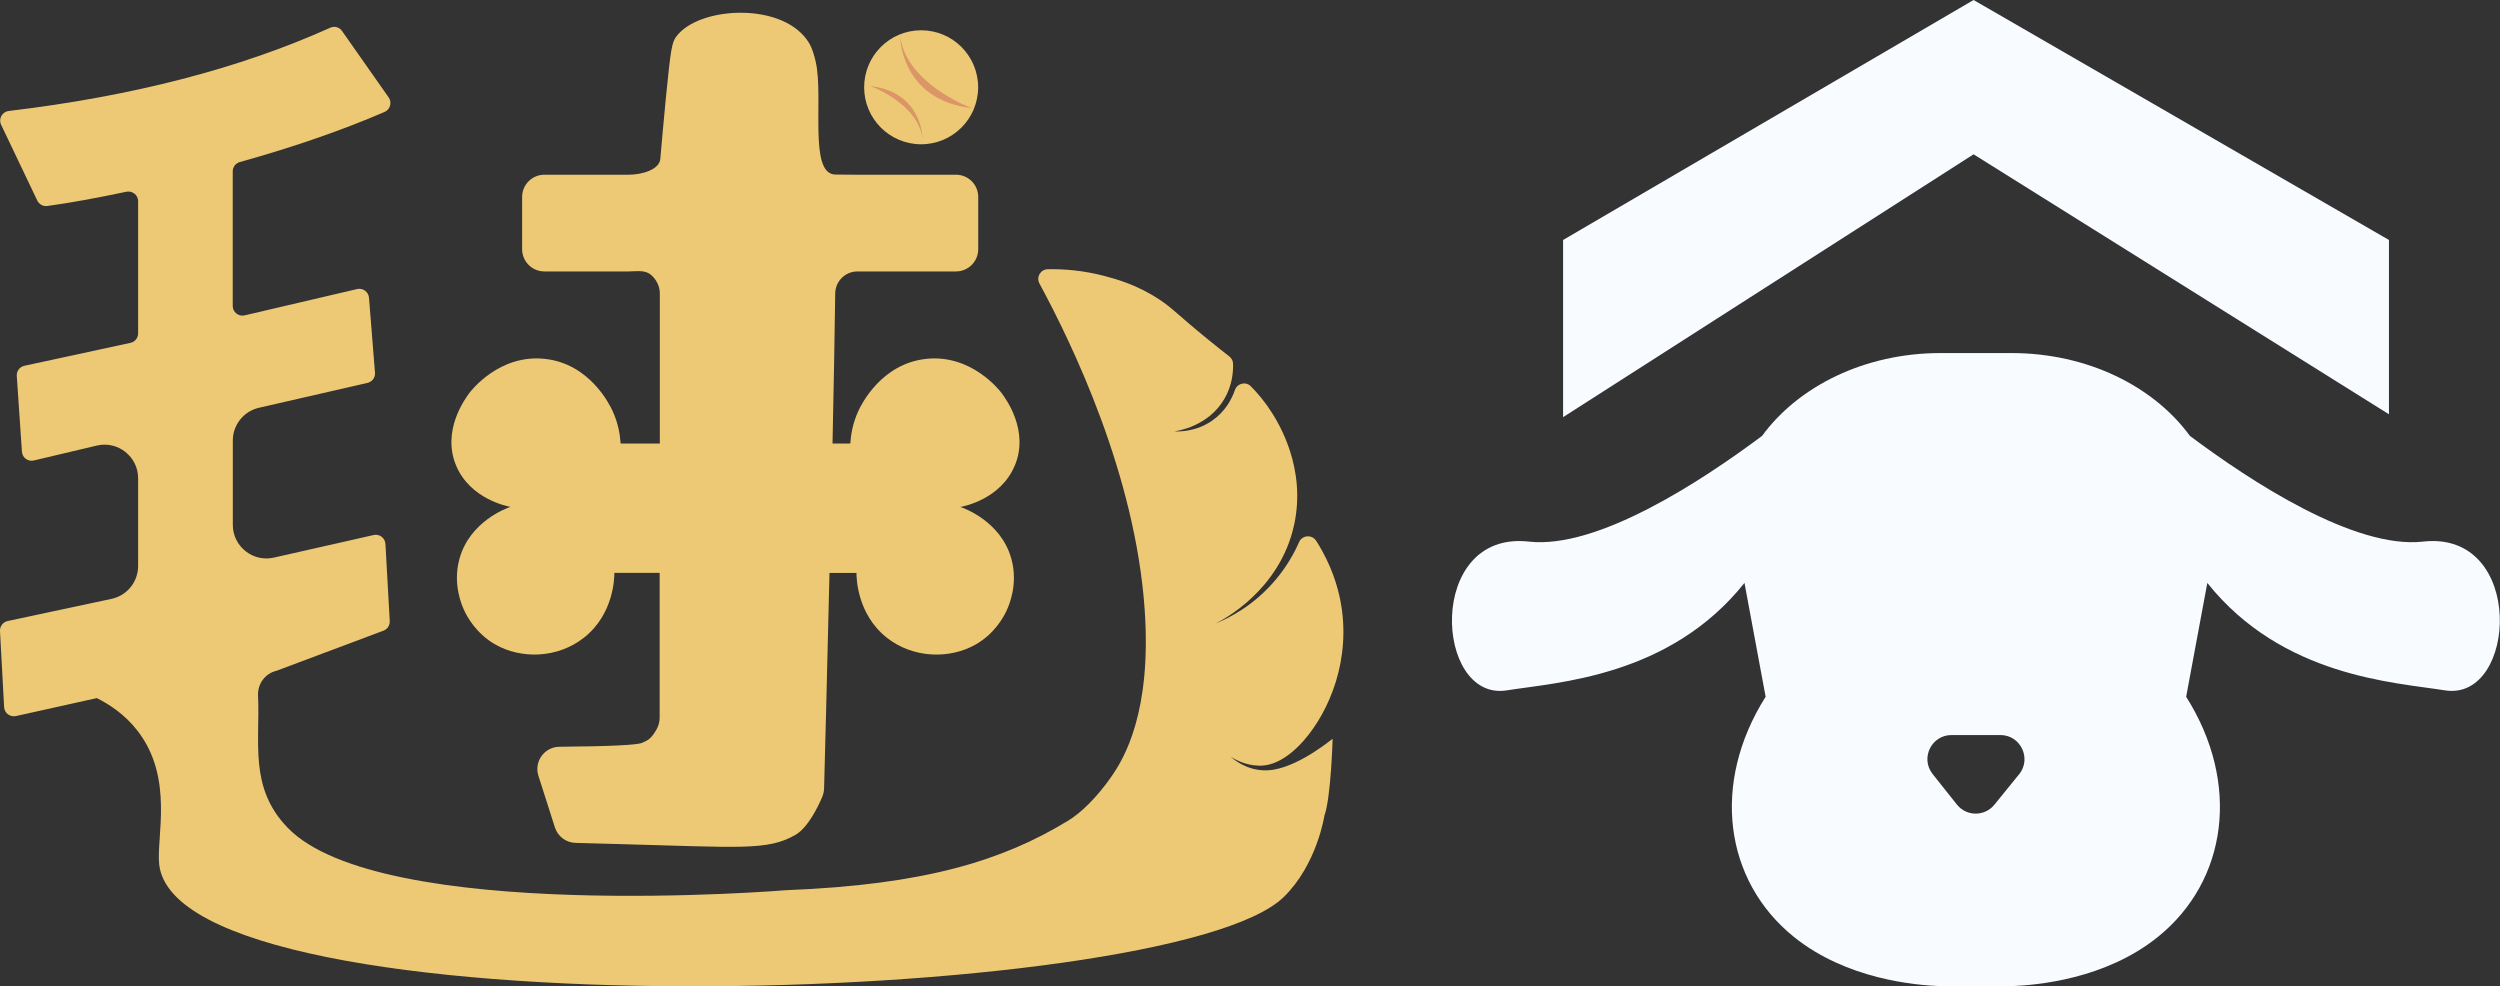 <?xml version="1.0" encoding="UTF-8"?>
<svg xmlns="http://www.w3.org/2000/svg" viewBox="0 0 296.48 116.96">
  <rect x="0" y="0" width="296.48" height="116.96" fill="#333333" stroke="none"/>
  <defs>
    <style>
      .cls-1 {
        fill: #db9566;
      }

      .cls-2 {
        fill: #edc975;
      }

      .cls-3 {
        fill: #f8fbff;
      }
    </style>
  </defs>
  <g id="_圖層_2" data-name="圖層 2">
    <path class="cls-2" d="m131.78,92.13c1.55-2.2,4.81-7.71,3.97-19.84-1.12-16.07-8.61-31.5-12.48-38.67-.41-.75.12-1.67.98-1.69,1.87-.04,4.16.13,6.66.78,1.45.38,3.92,1.05,6.58,2.81,1.63,1.08,2.11,1.76,5.9,4.84.96.78,1.78,1.43,2.4,1.91.26.21.43.51.44.84.03.95-.08,2.56-1.02,4.18-1.88,3.25-5.48,3.8-5.96,3.87.69.03,2.62.02,4.48-1.26,1.54-1.06,2.32-2.5,2.72-3.64.28-.81,1.3-1.06,1.9-.44.81.82,1.7,1.87,2.51,3.16.73,1.17,4.09,6.51,2.61,13.28-1.7,7.75-8.4,11.23-9.32,11.69,1.59-.65,4.57-2.13,7.16-5.23,1.3-1.55,2.17-3.11,2.75-4.43.37-.84,1.53-.93,2.03-.15,1.87,2.92,2.57,5.56,2.87,7.09,1.34,6.9-1.3,13.12-4.34,16.59-2.33,2.65-4.21,2.91-4.76,2.96-1.76.16-3.19-.59-3.9-1.03.38.34,1.92,1.64,4.19,1.61.28,0,.58-.03.93-.09,3.31-.58,6.94-3.68,6.96-3.66,0,.01-.2,6.99-.97,9.1,0,0-.88,5.84-4.84,9.68-13.5,13.12-131.05,16.38-133.35-3.87-.36-3.2,1.77-10.23-2.55-15.83-1.55-2.01-3.44-3.2-4.85-3.9l-9.59,2.13c-.69.15-1.36-.35-1.4-1.06L0,74.84c-.03-.57.35-1.07.91-1.19l12.32-2.63c1.84-.39,3.15-2.02,3.15-3.9v-10.4c0-2.57-2.4-4.47-4.9-3.88l-7.47,1.77c-.69.16-1.36-.33-1.41-1.04l-.61-8.99c-.04-.57.35-1.08.9-1.2l12.58-2.72c.53-.11.91-.58.91-1.12v-15.68c0-.73-.68-1.27-1.4-1.12-3.49.74-6.61,1.31-9.37,1.69-.5.07-.97-.2-1.19-.65L.13,14.79c-.34-.71.13-1.54.91-1.63,14.68-1.75,27.39-5.04,38.12-9.87.5-.23,1.09-.07,1.4.38l5.53,7.88c.42.59.19,1.43-.47,1.72-4.98,2.15-10.7,4.14-17.18,5.95-.5.14-.84.59-.84,1.1v15.96c0,.74.69,1.29,1.41,1.12l13.34-3.12c.69-.16,1.35.33,1.41,1.03l.71,8.89c.05.57-.33,1.08-.89,1.21l-12.88,2.95c-1.81.42-3.09,2.03-3.09,3.88v10c0,2.56,2.37,4.45,4.86,3.89l11.84-2.68c.69-.16,1.36.35,1.4,1.06l.51,9.14c.03.5-.27.96-.74,1.14l-12.69,4.76c-1.35.31-2.25,1.55-2.19,2.93.26,5.55-1.09,10.92,3.5,15.67,10.98,11.39,59.13,7.42,59.13,7.42,16.54-.65,25.7-3.54,33.4-8.22,1.57-.95,3.39-2.71,5.16-5.23Z"/>
    <circle class="cls-2" cx="109.24" cy="10.35" r="6.76"/>
    <path class="cls-1" d="m106.74,4.31s.03,7.53,8.52,8.52c0,0-7.73-2.79-8.52-8.52Z"/>
    <path class="cls-1" d="m109.4,16.39s-.02-5.47-6.19-6.19c0,0,5.61,2.03,6.19,6.19Z"/>
    <path class="cls-2" d="m120.35,55.21c1.73-4.15-1.08-7.94-1.58-8.61-.19-.26-3.56-4.63-8.95-4.04-5.3.58-7.67,5.41-8,6.12-.72,1.54-.92,2.96-.98,3.92h-2.11c.14-6.65.26-12.94.32-17.81.02-1.44,1.19-2.6,2.64-2.6h11.68c1.46,0,2.64-1.18,2.64-2.64v-6.19c0-1.46-1.18-2.64-2.64-2.64h-11.3c-.74,0-1.9,0-3.03-.02-3.15-.09-1.36-9.07-2.29-13.32-.41-1.87-.91-2.45-1.1-2.72-3.27-4.45-12.88-3.84-15.46-.31-.48.66-.63,1.24-1.21,7.13-.28,2.91-.5,5.38-.66,7.22,0,1.46-2.29,2.02-3.75,2.02h-10.01c-1.46,0-2.64,1.18-2.64,2.64v6.19c0,1.46,1.18,2.64,2.64,2.64h10.01c1.05,0,1.98-.25,2.78.54.56.55.9,1.28.9,2.07v17.8h-4.65c-.06-.96-.26-2.38-.98-3.92-.33-.71-2.7-5.55-8-6.12-5.39-.59-8.76,3.78-8.95,4.04-.5.67-3.31,4.46-1.58,8.61,1.68,4.01,6.13,4.84,6.45,4.9-.41.14-4.8,1.69-6.04,6.12-.84,2.99.24,5.51.58,6.22.32.68,1.37,2.66,3.62,3.96,3.11,1.79,7.46,1.67,10.57-.8,3.53-2.79,3.59-7.1,3.59-7.67h5.37v17.17c0,.46-.12.93-.34,1.34-.68,1.25-1.17,1.38-1.73,1.64-.59.27-3.86.42-9.81.47-1.78.01-3.04,1.75-2.5,3.44l1.96,6.13c.34,1.07,1.33,1.8,2.44,1.83,2.04.06,3.78.1,5.13.14,14.31.37,17.69.83,21-1.12,1.45-.86,2.65-3.34,3.12-4.45.14-.33.22-.69.23-1.05.07-2.44.35-13.23.64-25.53h3.2c0,.57.07,4.88,3.59,7.67,3.11,2.46,7.46,2.58,10.57.8,2.26-1.3,3.3-3.28,3.62-3.96.34-.71,1.42-3.24.58-6.22-1.24-4.43-5.63-5.98-6.04-6.12.32-.05,4.77-.88,6.45-4.9Z"/>
  </g>
  <g id="_圖層_3" data-name="圖層 3">
    <g>
      <path class="cls-3" d="m234.05,0c-16.23,9.49-32.45,18.97-48.68,28.46v21.01c16.23-10.39,32.45-20.78,48.68-31.17,16.42,10.28,32.84,20.55,49.26,30.83v-20.67c-16.42-9.49-32.84-18.97-49.26-28.46Z"/>
      <path class="cls-3" d="m287.37,64.23c-8.12.91-20.36-7.07-27.67-12.54-4.28-5.87-12.14-9.82-21.16-9.82h-8.41c-9.01,0-16.87,3.95-21.16,9.82-7.31,5.46-19.55,13.45-27.67,12.54-12.22-1.37-11.18,19.02-2.6,17.64,5.92-.95,19.28-1.58,28.18-12.74.84,4.5,1.67,9,2.51,13.5-6.48,10.25-4.91,21.81,3.34,28.47,6.26,5.05,14.41,5.73,17.39,5.85h8.41c2.99-.12,11.14-.8,17.39-5.85,8.25-6.66,9.82-18.22,3.34-28.47.84-4.5,1.67-9,2.51-13.5,8.9,11.16,22.26,11.79,28.18,12.74,8.58,1.37,9.62-19.02-2.6-17.64Zm-47.92,27.59c-.98,1.2-1.95,2.4-2.93,3.61-1.15,1.42-3.32,1.41-4.45-.02-.96-1.2-1.91-2.4-2.87-3.61-1.49-1.87-.16-4.63,2.24-4.63h5.79c2.4,0,3.73,2.79,2.22,4.66Z"/>
    </g>
  </g>
</svg>